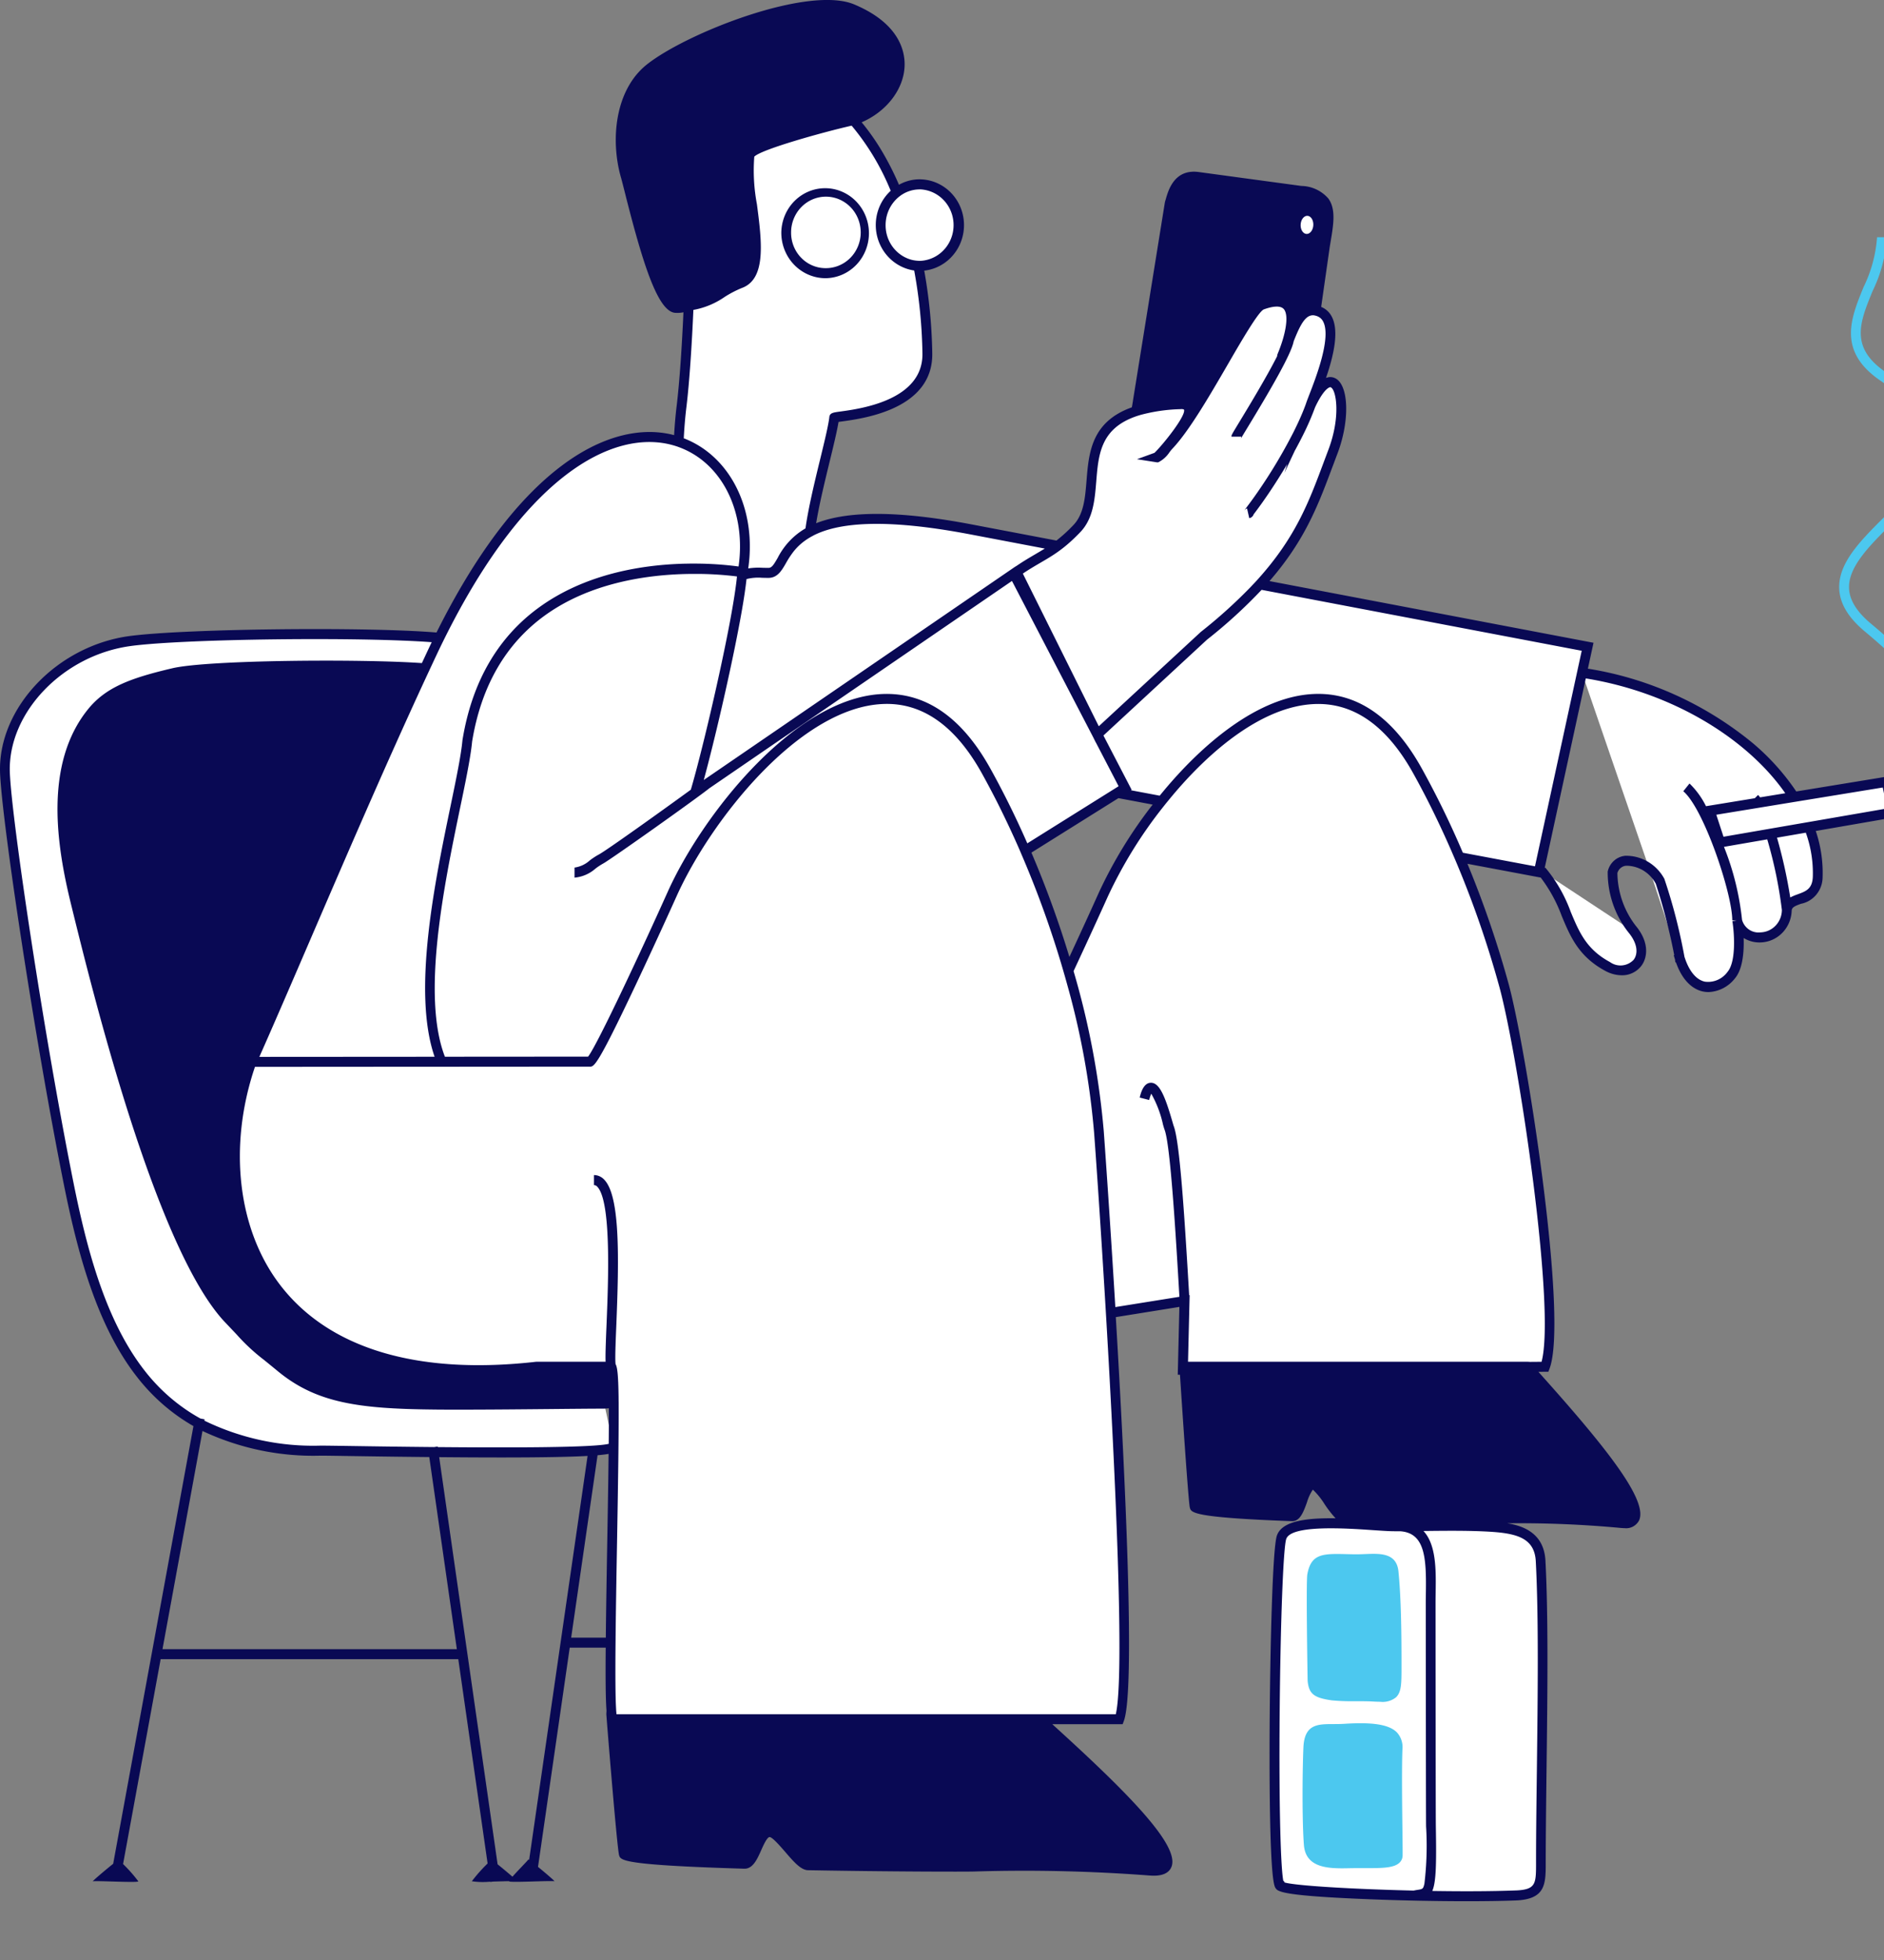 <svg xmlns="http://www.w3.org/2000/svg" xmlns:xlink="http://www.w3.org/1999/xlink" width="201.655" height="209.723" viewBox="0 0 201.655 209.723">
  <rect x="0" y="0" width="201.655" height="209.723" fill="#808080" stroke="none"/>
  <defs>
    <clipPath id="clip-path">
      <rect id="Rectangle_100" data-name="Rectangle 100" width="213.161" height="203.438" fill="#070740"/>
    </clipPath>
  </defs>
  <g id="for-coloc" transform="translate(0 0) scale(0.974 1)">
    <g id="Groupe_136" data-name="Groupe 136" clip-path="url(#clip-path)">
      <path id="Tracé_2972" data-name="Tracé 2972" d="M199.03,684.392c-2.98.109-7.089.1-11.156.016h0c-7.378-.158-14.617-.583-14.716-1.073-1-.176-.628-35.058.171-37.276.871-2.419,9.769-1.176,12.364-1.176,3.166,0,7.869-.162,11.052.083,2.565.2,4.889.755,5.046,3.636.467,8.568.046,22.287.03,32.024,0,2.452.1,3.661-2.791,3.766" transform="translate(-32.482 -481.573)" fill="#fff"/>
      <path id="Tracé_2973" data-name="Tracé 2973" d="M136.936,378.762c-4.679-2.454-3.91-6.56-7.249-10.222l10.194,6.547c2.013,2.738-.335,5.044-2.946,3.675" transform="translate(39.728 -275.347)" fill="#fff"/>
      <path id="Tracé_2974" data-name="Tracé 2974" d="M201.013,94.508l-7.392-20.963L188.87,94.878l-8.712-1.6a106.448,106.448,0,0,1,4.894,13.71c2.073,7.4,6.49,35.628,4.515,40.813l-1.9.015c.682,1.007,16.821,17.306,10.3,16.7a122.458,122.458,0,0,0-15.715-.431c-.784.03-7.665.016-14.764-.14-.886-.019-2.533-3.523-3.414-3.547-1.027-.028-1.285,3.422-2.273,3.387-5.8-.207-10.6-.538-10.736-1.056-.112-.434-1-12.479-1.111-14.62l-.184,0,.182-7.345-8.109,1.27c1.06,17.379,2.169,40.272.949,43.476H134c3.28,2.969,19.577,16.75,12.167,16.193a186.149,186.149,0,0,0-19.383-.431c-.967.03-9.454.016-18.21-.14-1.092-.019-3.125-3.523-4.211-3.547-1.267-.028-1.585,3.422-2.8,3.387-7.155-.207-13.077-.538-13.242-1.056-.148-.467-1.411-14.38-1.382-14.93h.053c-.354-3.024.109-18.6.21-28.61-.323,1.032-29.25.394-32.177.394-19.133,0-24.376-12.4-27.717-28.635-3.183-15.474-6.787-38.664-6.99-43.9-.27-7,6.438-13.175,13.845-14.1,6.557-.823,26.827-.971,33.892-.333h0c9.457-18.624,19.652-23.177,26.3-20.984.057-1.272.162-2.534.314-3.757.348-2.792.61-6.84.782-10.742a6.283,6.283,0,0,1-1.393.174c-2.221,0-4.85-11.806-5.529-14.115-1.153-3.922-.614-8.985,2.694-11.52,4.434-3.4,17.45-8.288,22.233-6.328,8.213,3.365,5.491,10.171.089,11.884h0a26.519,26.519,0,0,1,4.78,7.7,4.2,4.2,0,0,1,2.509-.835,4.363,4.363,0,0,1,0,8.724c-.044,0-.086-.005-.13-.007a52.84,52.84,0,0,1,.98,9.351c.123,6.561-10.21,6.663-10.24,6.913-.257,2.1-2.156,8.323-2.66,12.169v0c2.652-1.375,7.608-2.1,17.668-.236L136,59.971a16.935,16.935,0,0,0,2.111-1.856c3.249-3.313-.76-10.251,6.514-12.565.069-.367.134-.743.191-1.127l3.492-21.13c.288-.864.662-3.073,3.047-2.8L162.731,22c3.831.446,3.163,2.747,2.62,6l-1,6.8c3.741.743-.116,8.746-.563,10.147,2.748-5.729,4.561-.444,2.455,4.961-1.884,4.833-3.212,9.062-8.023,14.189l36.018,6.674-.62,2.783c9.981,1.435,19,6.739,23.284,13.286l10.183-1.623.71,3.288-9.22,1.554a13.286,13.286,0,0,1,.947,5.336c-.111,2.941-3.241,1.864-3.4,3.561-.351,3.778-5.031,3.592-5.452,1.1.051.23.66,4.273-.626,5.819-1.528,1.837-4.421,2.16-5.688-1.788a3.394,3.394,0,0,1,.055.452M142.575,86.394l-10.141,6.18a106.837,106.837,0,0,1,4.748,12.842c1.822-3.785,3.5-7.4,3.856-8.17a48.05,48.05,0,0,1,6.382-9.964ZM87.2,156.382c.018-1.785.025-3.39.013-4.719l-1.039.08Z" transform="translate(-19.773 -1.557)" fill="#fff"/>
      <path id="Tracé_2975" data-name="Tracé 2975" d="M465.347,83.87a4.815,4.815,0,1,1,4.814,4.9,4.863,4.863,0,0,1-4.814-4.9m4.814,3.824a3.825,3.825,0,1,0-3.739-3.824,3.787,3.787,0,0,0,3.739,3.824" transform="translate(-379.486 -59.002)" fill="#090954"/>
      <path id="Tracé_2976" data-name="Tracé 2976" d="M3.522,141.749c6.368,5.166,6.058,6.563,4.225,9.841a22.089,22.089,0,0,0-1.594,3.319l-1.009-.372a23.338,23.338,0,0,1,1.664-3.472c1.556-2.782,2.026-3.622-3.963-8.481C1.005,141.091.076,139.591,0,138c-.124-2.76,2.323-5.139,4.913-7.658,2.606-2.534,5.3-5.154,5.033-8.04-.2-2.137-1.971-4.292-5.423-6.587-4.735-3.149-3.263-6.644-1.84-10.025a14.179,14.179,0,0,0,1.475-5.317H5.239a14.97,14.97,0,0,1-1.56,5.734c-1.425,3.384-2.55,6.056,1.444,8.712,3.739,2.486,5.668,4.9,5.9,7.384.314,3.4-2.567,6.2-5.354,8.91-2.412,2.346-4.691,4.561-4.588,6.839.057,1.27.857,2.514,2.444,3.8" transform="translate(202.117 -74.989)" fill="#4cc8ef"/>
      <path id="Tracé_2977" data-name="Tracé 2977" d="M243.964,659.362c.3,2.839.338,6.738.338,9.816v.371c0,1.819,0,2.732-.6,3.3a2.392,2.392,0,0,1-1.75.478c-.255,0-.538-.011-.852-.029-.461-.026-1.108-.028-1.792-.031a24.76,24.76,0,0,1-2.644-.088c-1.98-.268-2.53-.692-2.675-2.06-.008-.073-.186-10.594-.038-11.412.41-2.266,1.733-2.235,4.367-2.176l.766.016c.436.007.866-.009,1.281-.026,1.588-.062,3.386-.133,3.6,1.842" transform="translate(-90.287 -491.237)" fill="#4cc8ef"/>
      <path id="Tracé_2978" data-name="Tracé 2978" d="M236.72,729.273c.414,0,.883,0,1.394-.035,3.068-.185,4.81.1,5.65.921a2.293,2.293,0,0,1,.613,1.818c-.083,2.087-.033,6.081,0,8.724.017,1.343.029,2.316.02,2.63a1.047,1.047,0,0,1-.314.747c-.619.617-2,.614-3.91.608-.484,0-.985,0-1.482.008h-.034c-.3.007-.6.013-.912.013-1.96,0-4.01-.26-4.194-2.487-.207-2.5-.171-7.853-.056-10.439.111-2.494,1.554-2.5,3.225-2.508" transform="translate(-90.26 -544.796)" fill="#4cc8ef"/>
      <path id="Tracé_2979" data-name="Tracé 2979" d="M164.218,49.877c-1.593,4.155-3.038,7.918-6.95,12.3l35.06,6.5.548.1-.617,2.771a38.419,38.419,0,0,1,18.076,7.932,25.347,25.347,0,0,1,4.822,5.207l10.338-1.648.937,4.336L217.3,88.915a13.656,13.656,0,0,1,.753,4.934,2.919,2.919,0,0,1-2.384,2.858c-.759.268-.985.4-1.016.732a3.514,3.514,0,0,1-3.378,3.4,3.385,3.385,0,0,1-1.9-.473c.049,1.428-.082,3.272-.927,4.286a3.91,3.91,0,0,1-2.941,1.5,3.033,3.033,0,0,1-.644-.069c-.766-.168-2.1-.806-2.927-3.115h-.072a2.346,2.346,0,0,0-.034-.305c-.047-.147-.093-.3-.136-.456l.052-.014a62.017,62.017,0,0,0-2.027-7.634,3.7,3.7,0,0,0-3.232-1.924,1.082,1.082,0,0,0-.986.785,9.266,9.266,0,0,0,2.03,5.654c1.529,1.8,1.269,3.442.581,4.3a2.678,2.678,0,0,1-2.142.981,3.892,3.892,0,0,1-1.8-.47c-2.925-1.534-3.833-3.65-4.794-5.891a15.626,15.626,0,0,0-2.3-4.091l-8.053-1.476a107.143,107.143,0,0,1,4.526,12.856c1.915,6.834,6.589,35.666,4.5,41.149l-.131.343-1.1.009c.207.228.44.481.679.742,6.975,7.609,11.408,13.1,10.375,15.186a1.614,1.614,0,0,1-1.6.8c-.121,0-.248-.006-.381-.018a122.794,122.794,0,0,0-12.491-.5c1.8.277,4.035,1.083,4.194,4,.327,6,.222,14.348.12,22.418-.043,3.447-.084,6.7-.089,9.636v.25c0,2.282,0,3.931-3.309,4.052-1.5.055-3.341.082-5.363.082-3.306,0-7.1-.072-10.7-.211-8.763-.337-10.038-.733-10.288-1.155a.683.683,0,0,1-.068-.1c-.674-1.161-.642-13.442-.6-18.668.055-6.4.284-17.6.789-19,.549-1.526,3.128-1.886,6.448-1.84a11.647,11.647,0,0,1-1.226-1.534,7.882,7.882,0,0,0-1.274-1.532,4.809,4.809,0,0,0-.646,1.356c-.373,1.007-.757,2.038-1.636,2.018-10.962-.39-11.1-.91-11.238-1.459-.158-.613-.877-11.088-1.082-14.213l-.244,0,.18-7.256-6.988,1.095c1.054,17.226,2.151,39.881.883,43.212l-.132.346H133.4l.207.183c8.416,7.444,13.828,12.86,12.884,15.094-.261.619-.913.932-1.939.932q-.208,0-.437-.017a186.167,186.167,0,0,0-19.326-.43c-.981.03-9.479.016-18.236-.14-.784-.014-1.582-.915-2.506-1.959-.486-.548-1.389-1.569-1.707-1.588h0c-.285,0-.687.879-.927,1.405-.451.988-.923,2.014-1.877,1.981-13.407-.387-13.568-.894-13.738-1.431-.229-.721-1.412-15.029-1.407-15.121l.02-.373c-.088-1.091-.117-3.073-.086-6.729H80.37l-3.485,23.458c.75.6,1.649,1.344,1.818,1.537-.544-.083-5.057.178-5.006,0,0,0,0-.006,0-.008-.512.009-1.163.029-1.795.047l-.27.04,0-.033a8.282,8.282,0,0,1-2.019-.046,17.167,17.167,0,0,1,1.732-1.9l-3.222-21.862H35.415l-4.129,21.923A16.1,16.1,0,0,1,32.96,201.3c.051.182-4.461-.079-5.006,0,.2-.232,1.459-1.261,2.245-1.875l8.82-46.831a21,21,0,0,1-6.206-5.267c-4.5-5.6-6.591-13.575-8.044-20.635-3.237-15.737-6.8-38.859-7-43.988-.268-6.938,6.288-13.65,14.315-14.658,6.24-.783,26.034-.989,33.645-.366,4.248-8.293,8.9-14.312,13.832-17.9,4.2-3.057,8.528-4.183,12.28-3.22.061-1.078.155-2.126.279-3.118.328-2.632.578-6.386.747-10.026a3.42,3.42,0,0,1-.826.061c-1.9,0-3.543-4.881-5.581-12.757-.2-.772-.357-1.381-.464-1.744-1.143-3.887-.728-9.332,2.882-12.1,4.4-3.374,17.72-8.465,22.764-6.4,4.96,2.033,5.591,5.013,5.526,6.609-.1,2.486-2,4.86-4.717,6a24.467,24.467,0,0,1,2.3,3.21,30.805,30.805,0,0,1,1.8,3.474,4.717,4.717,0,0,1,2.271-.581,4.9,4.9,0,0,1,.507,9.771,53.752,53.752,0,0,1,.881,8.824c.112,5.978-7.476,6.987-9.97,7.318l-.33.045c-.164.983-.541,2.5-.971,4.221-.545,2.184-1.151,4.617-1.489,6.62,2.935-1.132,7.972-1.563,17.086.126l9.32,1.727a16.468,16.468,0,0,0,1.867-1.659c1.141-1.164,1.286-2.909,1.44-4.756.249-2.994.529-6.293,4.982-7.842.047-.263.095-.525.135-.8l3.494-21.139.02-.082c.028-.083.056-.18.088-.285.281-.95.941-3.174,3.54-2.879l11.363,1.5a4.061,4.061,0,0,1,2.949,1.34c.853,1.142.571,2.774.244,4.665-.035.2-.07.406-.1.6l-.93,6.337a2.24,2.24,0,0,1,1.163,1.038c.857,1.576.159,4.313-.634,6.566a1.231,1.231,0,0,1,.971.008c1.54.669,1.68,4.515.294,8.072-.176.452-.347.9-.517,1.34m-.206-8.426a.126.126,0,0,0-.051-.009c-.216,0-.83.367-1.69,2.156a27.939,27.939,0,0,1-1.349,3.013q-.355.694-.749,1.4c-.043.077-.088.155-.132.232l-.6,1.245-.535,1.115.3-.933c-.659,1.088-1.353,2.152-2.037,3.136-.123.176-.245.351-.367.521s-.25.351-.374.52c-.31.423-.613.824-.907,1.2a.622.622,0,0,1-.484.411l-.243-1.047a.461.461,0,0,0-.289.283.931.931,0,0,1,.164-.3c.18-.229.366-.472.553-.721.119-.158.237-.316.358-.481s.231-.32.348-.483a55.259,55.259,0,0,0,3.953-6.421c.282-.546.544-1.082.778-1.6s.44-1.013.612-1.485h0c.052-.161.135-.376.245-.656l.126-.317c.73-1.831,2.437-6.118,1.513-7.818a1.194,1.194,0,0,0-.383-.429,1.436,1.436,0,0,0-.513-.207c-.009,0-.017-.006-.026-.008a.972.972,0,0,0-.521.034c-.7.245-1.21,1.3-1.792,2.731-.266,1.387-2.614,5.288-5.122,9.309-.33.53-.642,1.03-.688,1.118a.5.5,0,0,0,.049-.222h-1.075c0-.18,0-.18.8-1.465.959-1.538,3.076-4.933,4.22-7.15a.678.678,0,0,1,.059-.259c.962-2.261,1.228-4.184.663-4.787-.426-.453-1.425-.227-2.187.042-.6.241-2.464,3.375-3.963,5.893-2,3.354-4.262,7.155-6.107,9.036-.084.086-.187.215-.294.352a3.16,3.16,0,0,1-1.107,1.012.4.4,0,0,1-.349.06l-2.122-.324,1.926-.68c.917-.855,3.5-3.991,3.244-4.628a.668.668,0,0,0-.369-.047,19.048,19.048,0,0,0-4.419.62c-.2.058-.4.118-.584.183-.209.073-.406.15-.594.232-3.232,1.4-3.451,3.991-3.676,6.693-.163,1.956-.331,3.979-1.744,5.42-.443.452-.852.833-1.239,1.165q-.279.239-.544.446c-.2.157-.4.3-.59.437-.682.479-1.325.845-2.014,1.236-.6.342-1.223.694-1.936,1.162l8.345,16.337L149.7,67.635l.03-.025a54.535,54.535,0,0,0,5.4-4.733c.153-.155.3-.31.451-.463s.3-.311.439-.466c4.134-4.475,5.586-8.26,7.195-12.456q.255-.666.519-1.346c1.39-3.567.871-6.438.279-6.694m-2.684-16.423c.383.025.721-.388.754-.921s-.251-.986-.634-1.011-.721.388-.754.921.251.986.634,1.01M107.154,57.3a7.193,7.193,0,0,0-.885.519A6.169,6.169,0,0,0,104.98,59a9.688,9.688,0,0,0-.849,1.26c-.481.81-.935,1.575-1.933,1.575-.26,0-.49-.006-.7-.011a5.4,5.4,0,0,0-1.7.137c-.1.891-.273,2.036-.508,3.346q-.054.3-.112.612c-.036.194-.073.39-.111.589C98.034,71.932,96.239,79.4,95.1,83.462l34.264-22.855.006.011c.832-.557,1.557-.969,2.2-1.335.344-.2.677-.385,1.009-.586l-8.242-1.527c-9.77-1.81-14.6-1.157-17.182.124m1.739-12.653c.055-.453.391-.5,1.2-.606,2.258-.3,9.13-1.214,9.036-6.232a52.082,52.082,0,0,0-.905-8.858,4.916,4.916,0,0,1-2.583-8.532,26.227,26.227,0,0,0-4.291-6.967c-3.09.682-9.942,2.538-10.7,3.319a18.969,18.969,0,0,0,.291,5.093c.526,3.93,1.071,7.994-1.664,8.96a12.014,12.014,0,0,0-1.865.943,8.874,8.874,0,0,1-3.454,1.4c-.171,3.759-.427,7.68-.768,10.415-.135,1.08-.23,2.194-.289,3.32,5.141,1.927,8.028,7.642,7.083,13.927a7.34,7.34,0,0,1,1.544-.072c.2.005.425.011.675.011.354,0,.547-.272,1.008-1.048a7.746,7.746,0,0,1,3.066-3.176c.31-2.172,1-4.956,1.619-7.426.48-1.925.894-3.586,1-4.466m9.924-24.378a3.648,3.648,0,0,0-1.846.5,3.729,3.729,0,0,0-.45.31,3.807,3.807,0,0,0-.434.408,3.853,3.853,0,0,0-1.008,2.6,3.811,3.811,0,0,0,2.914,3.728,3.68,3.68,0,0,0,.582.084c.08.005.161.012.242.012.1,0,.2-.007.294-.015a3.827,3.827,0,0,0-.294-7.633M65.682,70.186c-.215.445-.431.9-.647,1.347-.1.217-.208.433-.312.651l-.311.654c-4.25,8.941-8.664,18.913-12.6,27.81-2.033,4.594-3.962,8.952-5.55,12.438l19.257-.013c-2.474-6.955.021-18.689,1.74-26.762.346-1.624.665-3.124.908-4.414q.1-.514.176-.98c.062-.365.115-.708.158-1.024.032-.235.058-.457.077-.662l.005-.038c1.032-6.181,3.844-10.944,8.356-14.157,5.15-3.667,11.455-4.612,16.079-4.722.2,0,.39-.008.58-.009s.38,0,.564,0a37.534,37.534,0,0,1,4.762.31c.827-5.621-1.632-10.721-6.072-12.582-.175-.073-.352-.142-.533-.205l-.09-.033c-.144-.049-.29-.092-.437-.134C85.233,45.8,75.074,50.751,65.682,70.186M85.466,182.9c.014.21.029.389.047.524h54.866c.983-4.09-.032-25.449-1.05-42.315l-.033-.539q-.017-.27-.033-.539c-.529-8.664-1.048-15.989-1.276-18.914a82.65,82.65,0,0,0-2.945-15.754q-.109-.387-.222-.774t-.226-.764a105.789,105.789,0,0,0-4.413-12.028c-.072-.166-.146-.331-.219-.5s-.146-.331-.22-.5q-.78-1.732-1.617-3.416-.347-.7-.7-1.387-.346-.669-.7-1.326-.531-.986-1.08-1.949c-2.914-5.093-6.578-7.586-10.89-7.389-9.172.4-18.936,12.518-22.647,20.578-.448.973-2.536,5.46-4.561,9.629-2.11,4.345-3.238,6.5-3.9,7.563-.139.224-.258.4-.361.538-.289.387-.453.477-.6.492a.725.725,0,0,1-.119,0H81.519l-14.36.01H65.953l-20.175.014-.018.055c-2.933,8.476-1.88,17.363,2.784,23.283,5.375,6.825,15.118,9.664,28.168,8.214l7.6,0c-.029-.656.011-1.8.1-3.9.193-4.608.554-13.186-1-14.81a.493.493,0,0,0-.376-.188v-1.075a1.578,1.578,0,0,1,1.152.519c1.731,1.805,1.6,8.409,1.3,15.6-.076,1.8-.154,3.658-.076,4.121.185.307.294,1.119.327,3.552q0,.257.006.539c0,.173,0,.352,0,.539.012,2.814-.047,7.307-.177,14.509-.06,3.3-.125,6.937-.158,10.117,0,.365-.007.724-.01,1.075-.024,2.94-.012,5.369.068,6.593m58.758-67.043h.019c.939,0,1.555,1.471,2.358,4.179.053.179.113.382.131.428.659,1.629,1.165,9.141,1.707,18.129l.052-.008-.177,7.127h37.331l.283.013,1.237-.01c1.593-5.774-2.57-32.74-4.642-40.134A106.143,106.143,0,0,0,177.766,92.2c-.086-.2-.175-.4-.262-.594s-.174-.4-.262-.594c-1.3-2.9-2.706-5.694-4.19-8.287-2.914-5.093-6.579-7.584-10.89-7.389-5.522.244-11.259,4.732-15.76,10.025q-.2.236-.4.474t-.39.475a47.652,47.652,0,0,0-6.1,9.6c-.389.846-2.019,4.349-3.773,8a85.024,85.024,0,0,1,3.317,17.119c.017.215.627,8.4,1.272,18.83l7.042-1.1c-.4-6.626-.99-16.294-1.637-17.894-.034-.084-.075-.222-.165-.525a11.58,11.58,0,0,0-1.29-3.31,3.269,3.269,0,0,0-.229.671l-1.043-.263c.108-.428.394-1.565,1.215-1.582m47.359-46.224L156.4,63.113a54.156,54.156,0,0,1-6,5.334L139.021,78.7l3.1,5.812-.076.047,3.16.579c4.74-5.687,10.924-10.616,16.908-10.88,4.747-.211,8.74,2.458,11.87,7.93a96.149,96.149,0,0,1,4.535,9.055l7.926,1.452Zm-53.395,9.823-.317-.62-8.9-16.673L95.71,84.347C94.326,85.432,84.823,92,84.043,92.4a7.094,7.094,0,0,0-.832.532,4.069,4.069,0,0,1-2.313.976V92.83a3.184,3.184,0,0,0,1.694-.78,8.034,8.034,0,0,1,.965-.612c.8-.4,7.215-4.877,10.12-6.939,1.052-3.451,3.125-11.894,4.288-17.918q.052-.27.1-.532c.034-.182.067-.36.1-.536.225-1.228.4-2.321.513-3.208.028-.221.053-.433.071-.627l-.019,0a37.576,37.576,0,0,0-4.207-.27q-.281,0-.576,0t-.593.006c-4.517.08-10.8.944-15.8,4.5-4.264,3.038-6.926,7.559-7.911,13.437-.065.674-.194,1.5-.365,2.428q-.085.464-.183.963-.09.459-.19.946c-.182.891-.385,1.844-.6,2.846-1.726,8.108-4.254,19.985-1.652,26.537l14.417-.01h1.318c1.036-1.282,6.14-11.964,8.734-17.6,3.822-8.3,13.958-20.778,23.577-21.2,4.637-.2,8.558,2.34,11.655,7.562.072.122.145.243.216.368.163.285.324.574.486.863q.355.638.7,1.285c1.022,1.907,1.992,3.881,2.9,5.9l8.414-5.127.69-.42.69-.42.238-.145-2.5-4.681ZM131.106,91.23a107.162,107.162,0,0,1,4.174,11.163c1.2-2.515,2.376-5.014,3.258-6.93a47.943,47.943,0,0,1,5.894-9.371l-3.764-.69Zm84.68-5.555-1.174.187-2.827.451-1.114.178-4.3.686.792,2.356,4.477-.754,1.074-.181,3.086-.52,1.111-.187,8.234-1.387-.484-2.241Zm-.477,10.017c.9-.319,1.618-.571,1.668-1.885a12.518,12.518,0,0,0-.77-4.709l-3.165.533a52.632,52.632,0,0,1,1.455,6.4,5.69,5.69,0,0,1,.812-.337m-4.076,4.07a2.414,2.414,0,0,0,2.344-2.4,46.037,46.037,0,0,0-1.609-7.551l-4.755.8a28.5,28.5,0,0,1,1.985,7.809,1.878,1.878,0,0,0,2.034,1.34M187.574,92.83a15.586,15.586,0,0,1,2.8,4.746c.922,2.149,1.719,4.005,4.306,5.362a2.025,2.025,0,0,0,2.6-.231c.453-.566.543-1.634-.561-2.934a10.209,10.209,0,0,1-2.284-6.457l0-.065.018-.062a2.175,2.175,0,0,1,1.915-1.619,4.8,4.8,0,0,1,4.293,2.464,58.058,58.058,0,0,1,2.209,8.34c.49,1.512,1.271,2.453,2.228,2.662a2.663,2.663,0,0,0,2.528-1.073c1.017-1.222.649-4.588.527-5.288q-.01-.049-.018-.1l.459-.09h-.467c0-2.873-3.129-11.967-5.384-13.82l.683-.831a8.908,8.908,0,0,1,1.813,2.43l5.362-.854.363-.349a3.17,3.17,0,0,1,.217.256l2.769-.441c-4.245-5.917-12.5-10.805-21.923-12.285l-4.52,20.3Zm-3.285,109.451c2.274-.083,2.274-.7,2.273-2.978v-.252c0-2.938.046-6.2.09-9.648.1-8.053.206-16.379-.119-22.346-.127-2.324-1.835-2.92-4.551-3.129-1.354-.1-2.99-.134-4.669-.134-1.045,0-2.1.012-3.124.024,1.418,1.472,1.377,4.223,1.34,6.567-.006.376-.012.745-.012,1.1,0,.98.013,22.8.033,23.91.071,4.062.031,5.988-.39,6.938,3.285.051,6.523.042,9.128-.054m-25.176-37.614c-.326.906-.637,8.842-.723,18.46-.095,10.508.126,16.9.406,18.151l.095.017.026.128c1.2.353,7.548.722,14.191.872.159-.033.305-.057.435-.076.562-.085.621-.095.752-.662a33.312,33.312,0,0,0,.182-6.141c-.02-1.149-.033-23.709-.033-23.929,0-.362.006-.737.012-1.118.058-3.722-.113-6.37-2.861-6.524l-.622,0c-.559,0-1.39-.055-2.353-.119-2.906-.193-8.954-.594-9.506.939M84.335,175.23c.027-2.576.079-5.882.156-10.136.056-3.1.117-6.493.151-9.528-.3.053-.7.1-1.214.146l-2.9,19.518ZM72.444,199.481c.5.394,1.163.93,1.631,1.328.613-.68,1.753-1.788,1.748-1.851a.415.415,0,0,1,.087.053l6.422-43.225c-1.872.1-4.814.164-9.461.164-1.962,0-4.23-.011-6.847-.034ZM35.618,176.459H67.964l-3.029-20.553c-2.506-.024-5.315-.059-8.468-.106-1.72-.025-2.962-.044-3.454-.044a29.225,29.225,0,0,1-13-2.64Zm-3.4-107.346c-7.5.941-13.622,7.146-13.375,13.55.2,5.093,3.75,28.119,6.979,43.813,1.427,6.935,3.472,14.755,7.829,20.178a19.9,19.9,0,0,0,6.135,5.129l.463.087-.027.141a27.91,27.91,0,0,0,12.79,2.671c.5,0,1.746.018,3.47.043,2.033.03,5.336.079,8.984.112l.39-.057.009.061c7.825.069,17.066.062,18.789-.349.013-1.391.019-2.681.015-3.805l-.511.039-.041,0c-1.267,0-3.28.019-5.611.041-3.179.03-6.936.066-10.163.066-1.111,0-2.16,0-3.1-.014-8.126-.088-12.732-.721-16.927-4.08-.645-.517-1.141-.909-1.536-1.222a21.176,21.176,0,0,1-3.025-2.738c-.323-.332-.72-.741-1.225-1.256-7.64-7.795-14.66-35.635-16.967-44.783-1.538-6.1-3.022-14.892,1.829-20.8,1.971-2.4,4.684-3.378,9.317-4.438,3.885-.89,20.651-1.01,27.413-.551.2-.413.4-.827.593-1.235q.244-.506.49-1c-7.851-.578-26.906-.368-32.987.395" transform="translate(-17.761 0)" fill="#090954"/>
    </g>
  </g>
</svg>
